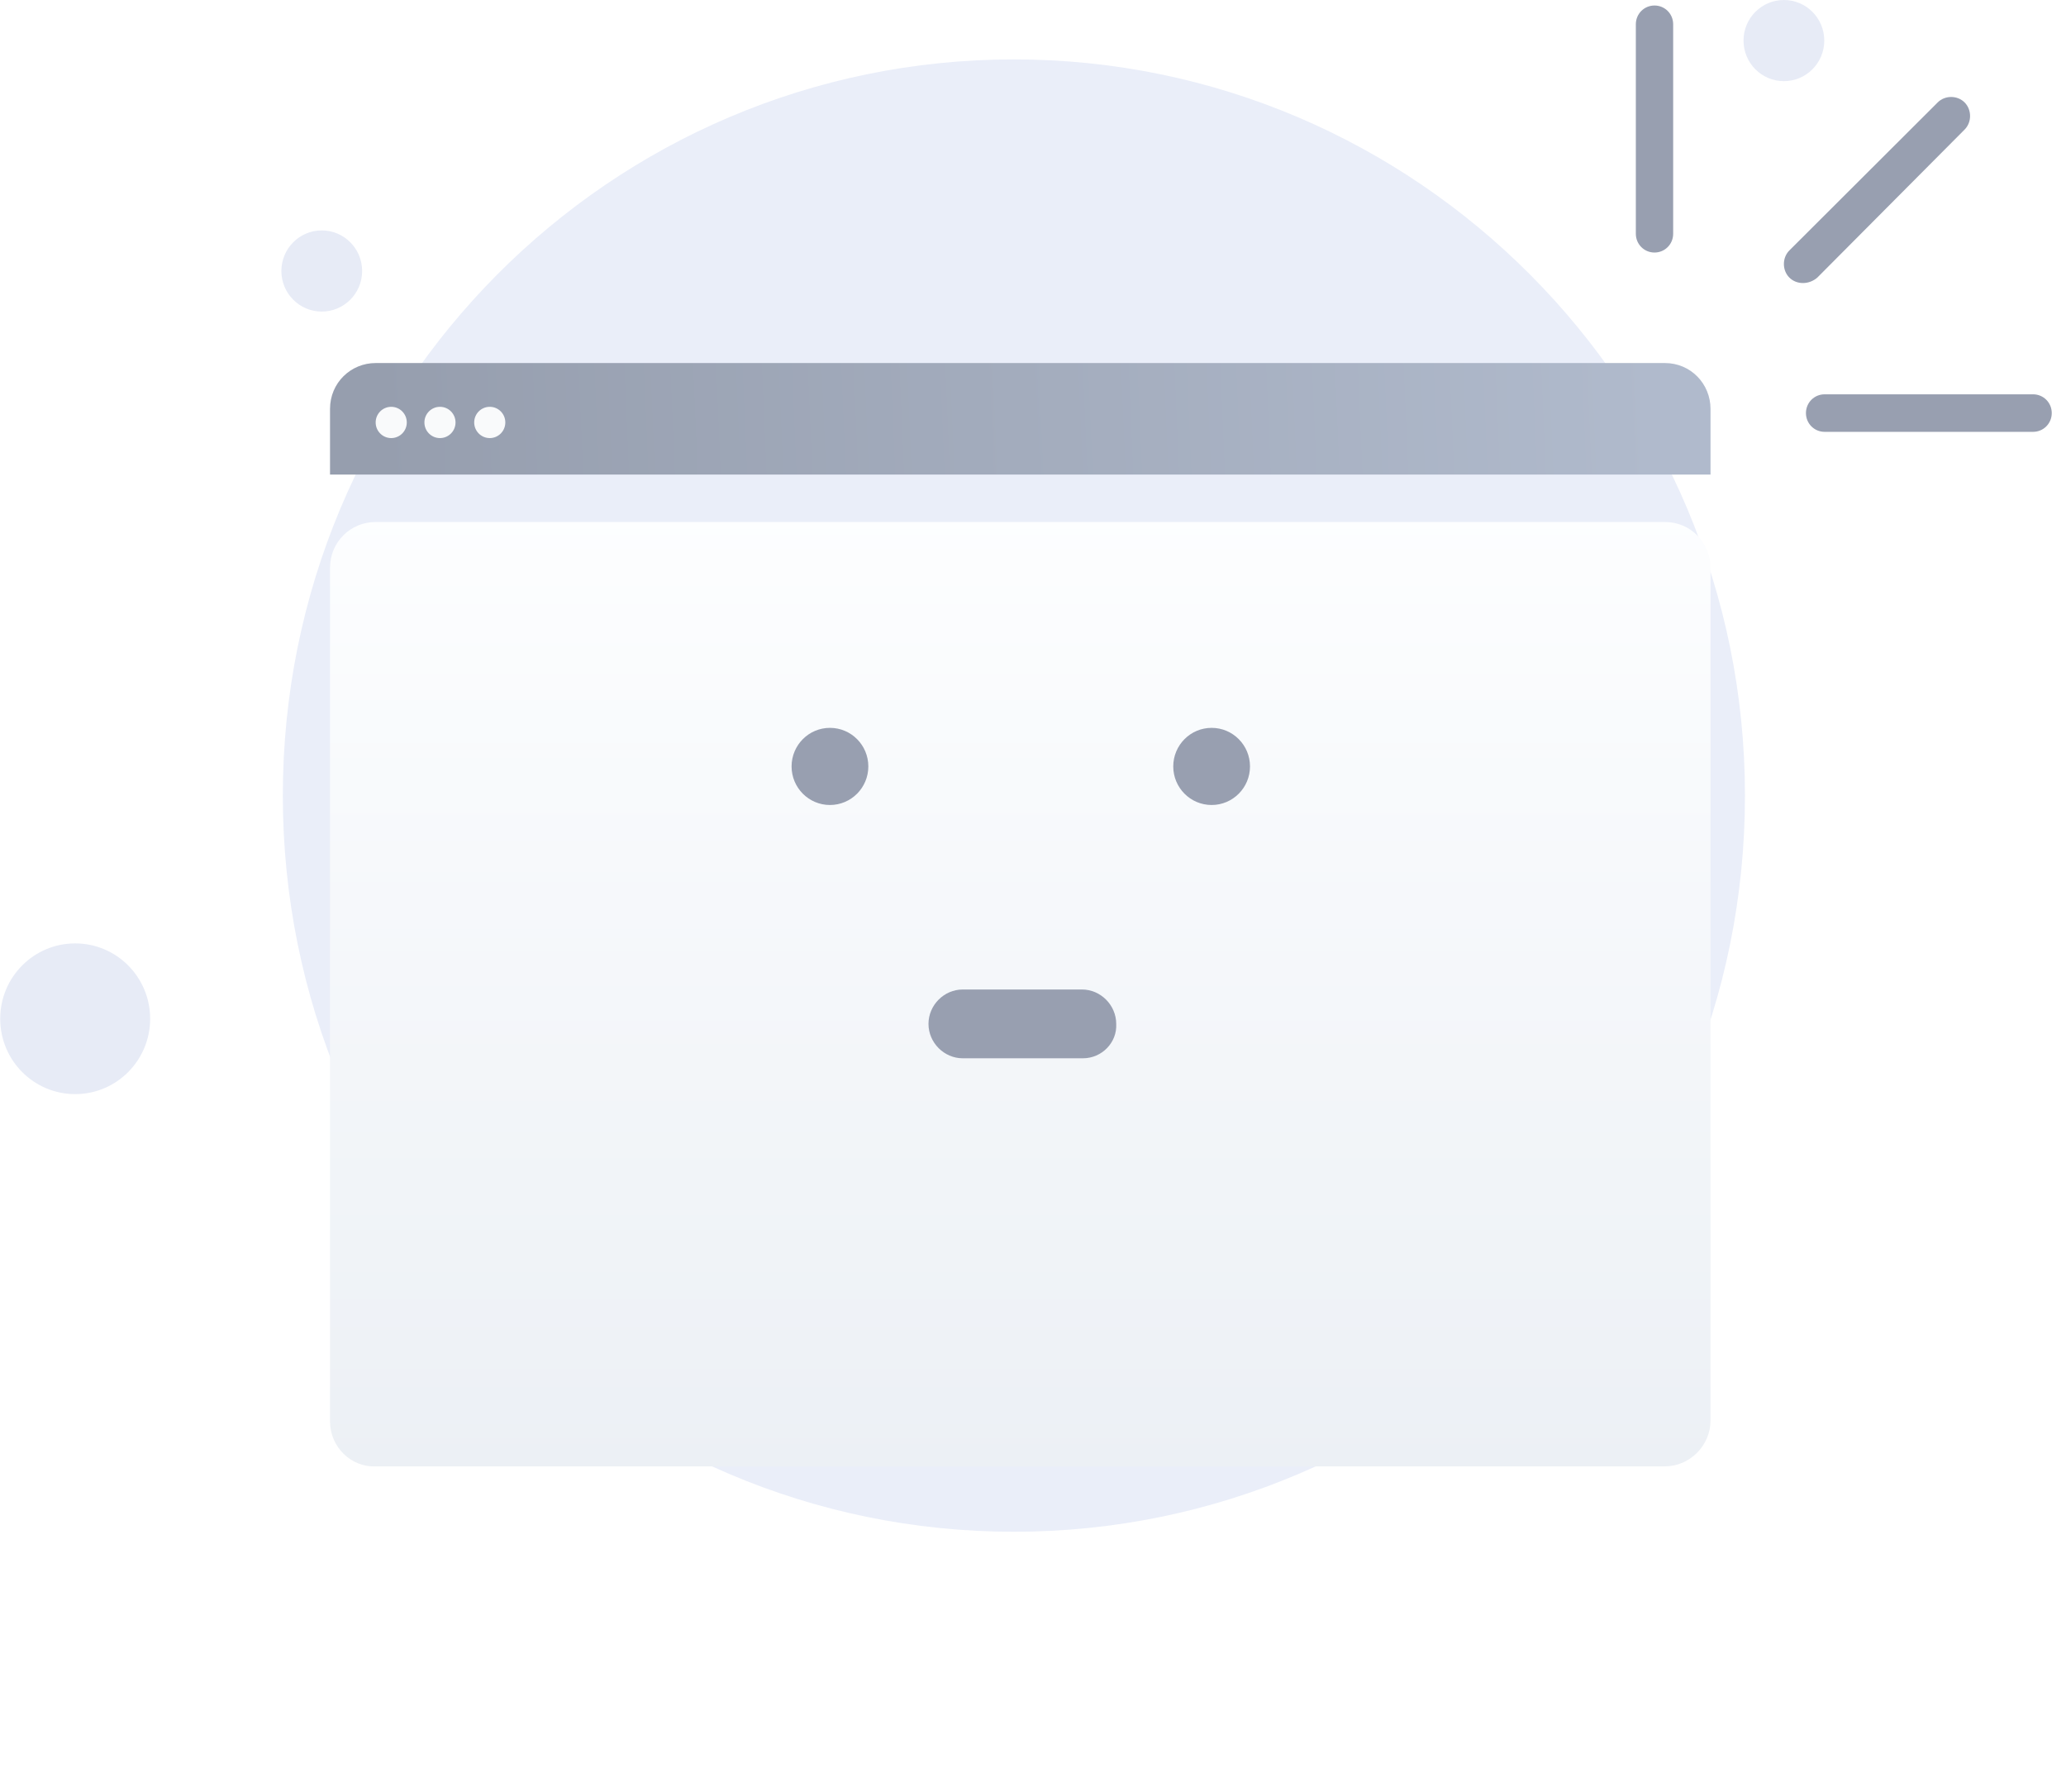 <svg width="143" height="124" viewBox="0 0 143 124" fill="none" xmlns="http://www.w3.org/2000/svg">
<path d="M70.177 106C98.123 106 120.779 83.235 120.779 55.056C120.779 26.876 98.023 4.111 70.177 4.111C42.232 4.111 19.576 26.876 19.576 55.056C19.576 83.235 42.232 106 70.177 106Z" fill="#EAEEF9"/>
<path d="M123.474 5.616C125.017 5.616 126.269 4.359 126.269 2.808C126.269 1.257 125.017 0 123.474 0C121.931 0 120.679 1.257 120.679 2.808C120.679 4.359 121.931 5.616 123.474 5.616Z" fill="#E7EBF6"/>
<path d="M22.27 21.561C23.814 21.561 25.065 20.304 25.065 18.753C25.065 17.203 23.814 15.945 22.27 15.945C20.727 15.945 19.476 17.203 19.476 18.753C19.476 20.304 20.727 21.561 22.27 21.561Z" fill="#E7EBF6"/>
<path d="M5.204 75.715C8.07 75.715 10.393 73.38 10.393 70.5C10.393 67.62 8.07 65.285 5.204 65.285C2.337 65.285 0.014 67.62 0.014 70.5C0.014 73.38 2.337 75.715 5.204 75.715Z" fill="#E7EBF6"/>
<g filter="url(#filter0_d_4936_12465)">
<path d="M118.395 28.297V87.302C118.395 89.033 116.959 90.475 115.236 90.475H26.002C24.279 90.547 22.843 89.105 22.843 87.374V28.297C22.843 26.494 24.279 25.123 26.002 25.123H115.236C117.031 25.123 118.395 26.566 118.395 28.297Z" fill="url(#paint0_linear_4936_12465)"/>
</g>
<path d="M118.395 28.297V32.841H22.843V28.297C22.843 26.494 24.279 25.123 26.002 25.123H115.236C117.031 25.123 118.395 26.566 118.395 28.297Z" fill="url(#paint1_linear_4936_12465)"/>
<path d="M57.446 55.707C58.913 55.707 60.102 54.512 60.102 53.038C60.102 51.564 58.913 50.369 57.446 50.369C55.979 50.369 54.79 51.564 54.79 53.038C54.79 54.512 55.979 55.707 57.446 55.707Z" fill="#989FB0"/>
<path d="M83.864 55.707C85.331 55.707 86.52 54.512 86.52 53.038C86.52 51.564 85.331 50.369 83.864 50.369C82.397 50.369 81.208 51.564 81.208 53.038C81.208 54.512 82.397 55.707 83.864 55.707Z" fill="#989FB0"/>
<path d="M74.962 73.235H66.635C65.343 73.235 64.266 72.153 64.266 70.855C64.266 69.557 65.343 68.475 66.635 68.475H74.89C76.183 68.475 77.26 69.557 77.26 70.855C77.331 72.153 76.254 73.235 74.962 73.235Z" fill="#989FB0"/>
<path d="M27.079 30.316C27.674 30.316 28.156 29.832 28.156 29.234C28.156 28.637 27.674 28.152 27.079 28.152C26.484 28.152 26.002 28.637 26.002 29.234C26.002 29.832 26.484 30.316 27.079 30.316Z" fill="#F9FAFB"/>
<path d="M30.453 30.316C31.047 30.316 31.53 29.832 31.53 29.234C31.53 28.637 31.047 28.152 30.453 28.152C29.858 28.152 29.376 28.637 29.376 29.234C29.376 29.832 29.858 30.316 30.453 30.316Z" fill="#F9FAFB"/>
<path d="M33.899 30.316C34.494 30.316 34.976 29.832 34.976 29.234C34.976 28.637 34.494 28.152 33.899 28.152C33.304 28.152 32.822 28.637 32.822 29.234C32.822 29.832 33.304 30.316 33.899 30.316Z" fill="#F9FAFB"/>
<path d="M114.518 17.476C113.8 17.476 113.226 16.899 113.226 16.178V1.679C113.226 0.958 113.8 0.381 114.518 0.381C115.236 0.381 115.81 0.958 115.81 1.679V16.178C115.81 16.899 115.236 17.476 114.518 17.476Z" fill="#989FB0"/>
<path d="M125 28.585C125 27.864 125.574 27.287 126.292 27.287H140.721C141.439 27.287 142.014 27.864 142.014 28.585C142.014 29.307 141.439 29.884 140.721 29.884H126.292C125.574 29.884 125 29.307 125 28.585Z" fill="#989FB0"/>
<path d="M123.851 19.208C123.348 18.703 123.348 17.837 123.851 17.332L134.117 7.09C134.619 6.585 135.481 6.585 135.983 7.09C136.486 7.595 136.486 8.46 135.983 8.965L125.789 19.208C125.215 19.713 124.353 19.713 123.851 19.208Z" fill="#989FB0"/>
<defs>
<filter id="filter0_d_4936_12465" x="0.843" y="14.123" width="139.552" height="109.355" filterUnits="userSpaceOnUse" color-interpolation-filters="sRGB">
<feFlood flood-opacity="0" result="BackgroundImageFix"/>
<feColorMatrix in="SourceAlpha" type="matrix" values="0 0 0 0 0 0 0 0 0 0 0 0 0 0 0 0 0 0 127 0" result="hardAlpha"/>
<feOffset dy="11"/>
<feGaussianBlur stdDeviation="11"/>
<feColorMatrix type="matrix" values="0 0 0 0 0.398 0 0 0 0 0.477 0 0 0 0 0.575 0 0 0 0.27 0"/>
<feBlend mode="normal" in2="BackgroundImageFix" result="effect1_dropShadow_4936_12465"/>
<feBlend mode="normal" in="SourceGraphic" in2="effect1_dropShadow_4936_12465" result="shape"/>
</filter>
<linearGradient id="paint0_linear_4936_12465" x1="70.588" y1="23.611" x2="70.588" y2="91.183" gradientUnits="userSpaceOnUse">
<stop stop-color="#FDFEFF"/>
<stop offset="0.996" stop-color="#ECF0F5"/>
</linearGradient>
<linearGradient id="paint1_linear_4936_12465" x1="114.605" y1="25.123" x2="25.921" y2="28.946" gradientUnits="userSpaceOnUse">
<stop stop-color="#B0BACC"/>
<stop offset="1" stop-color="#969EAE"/>
</linearGradient>
</defs>
</svg>
